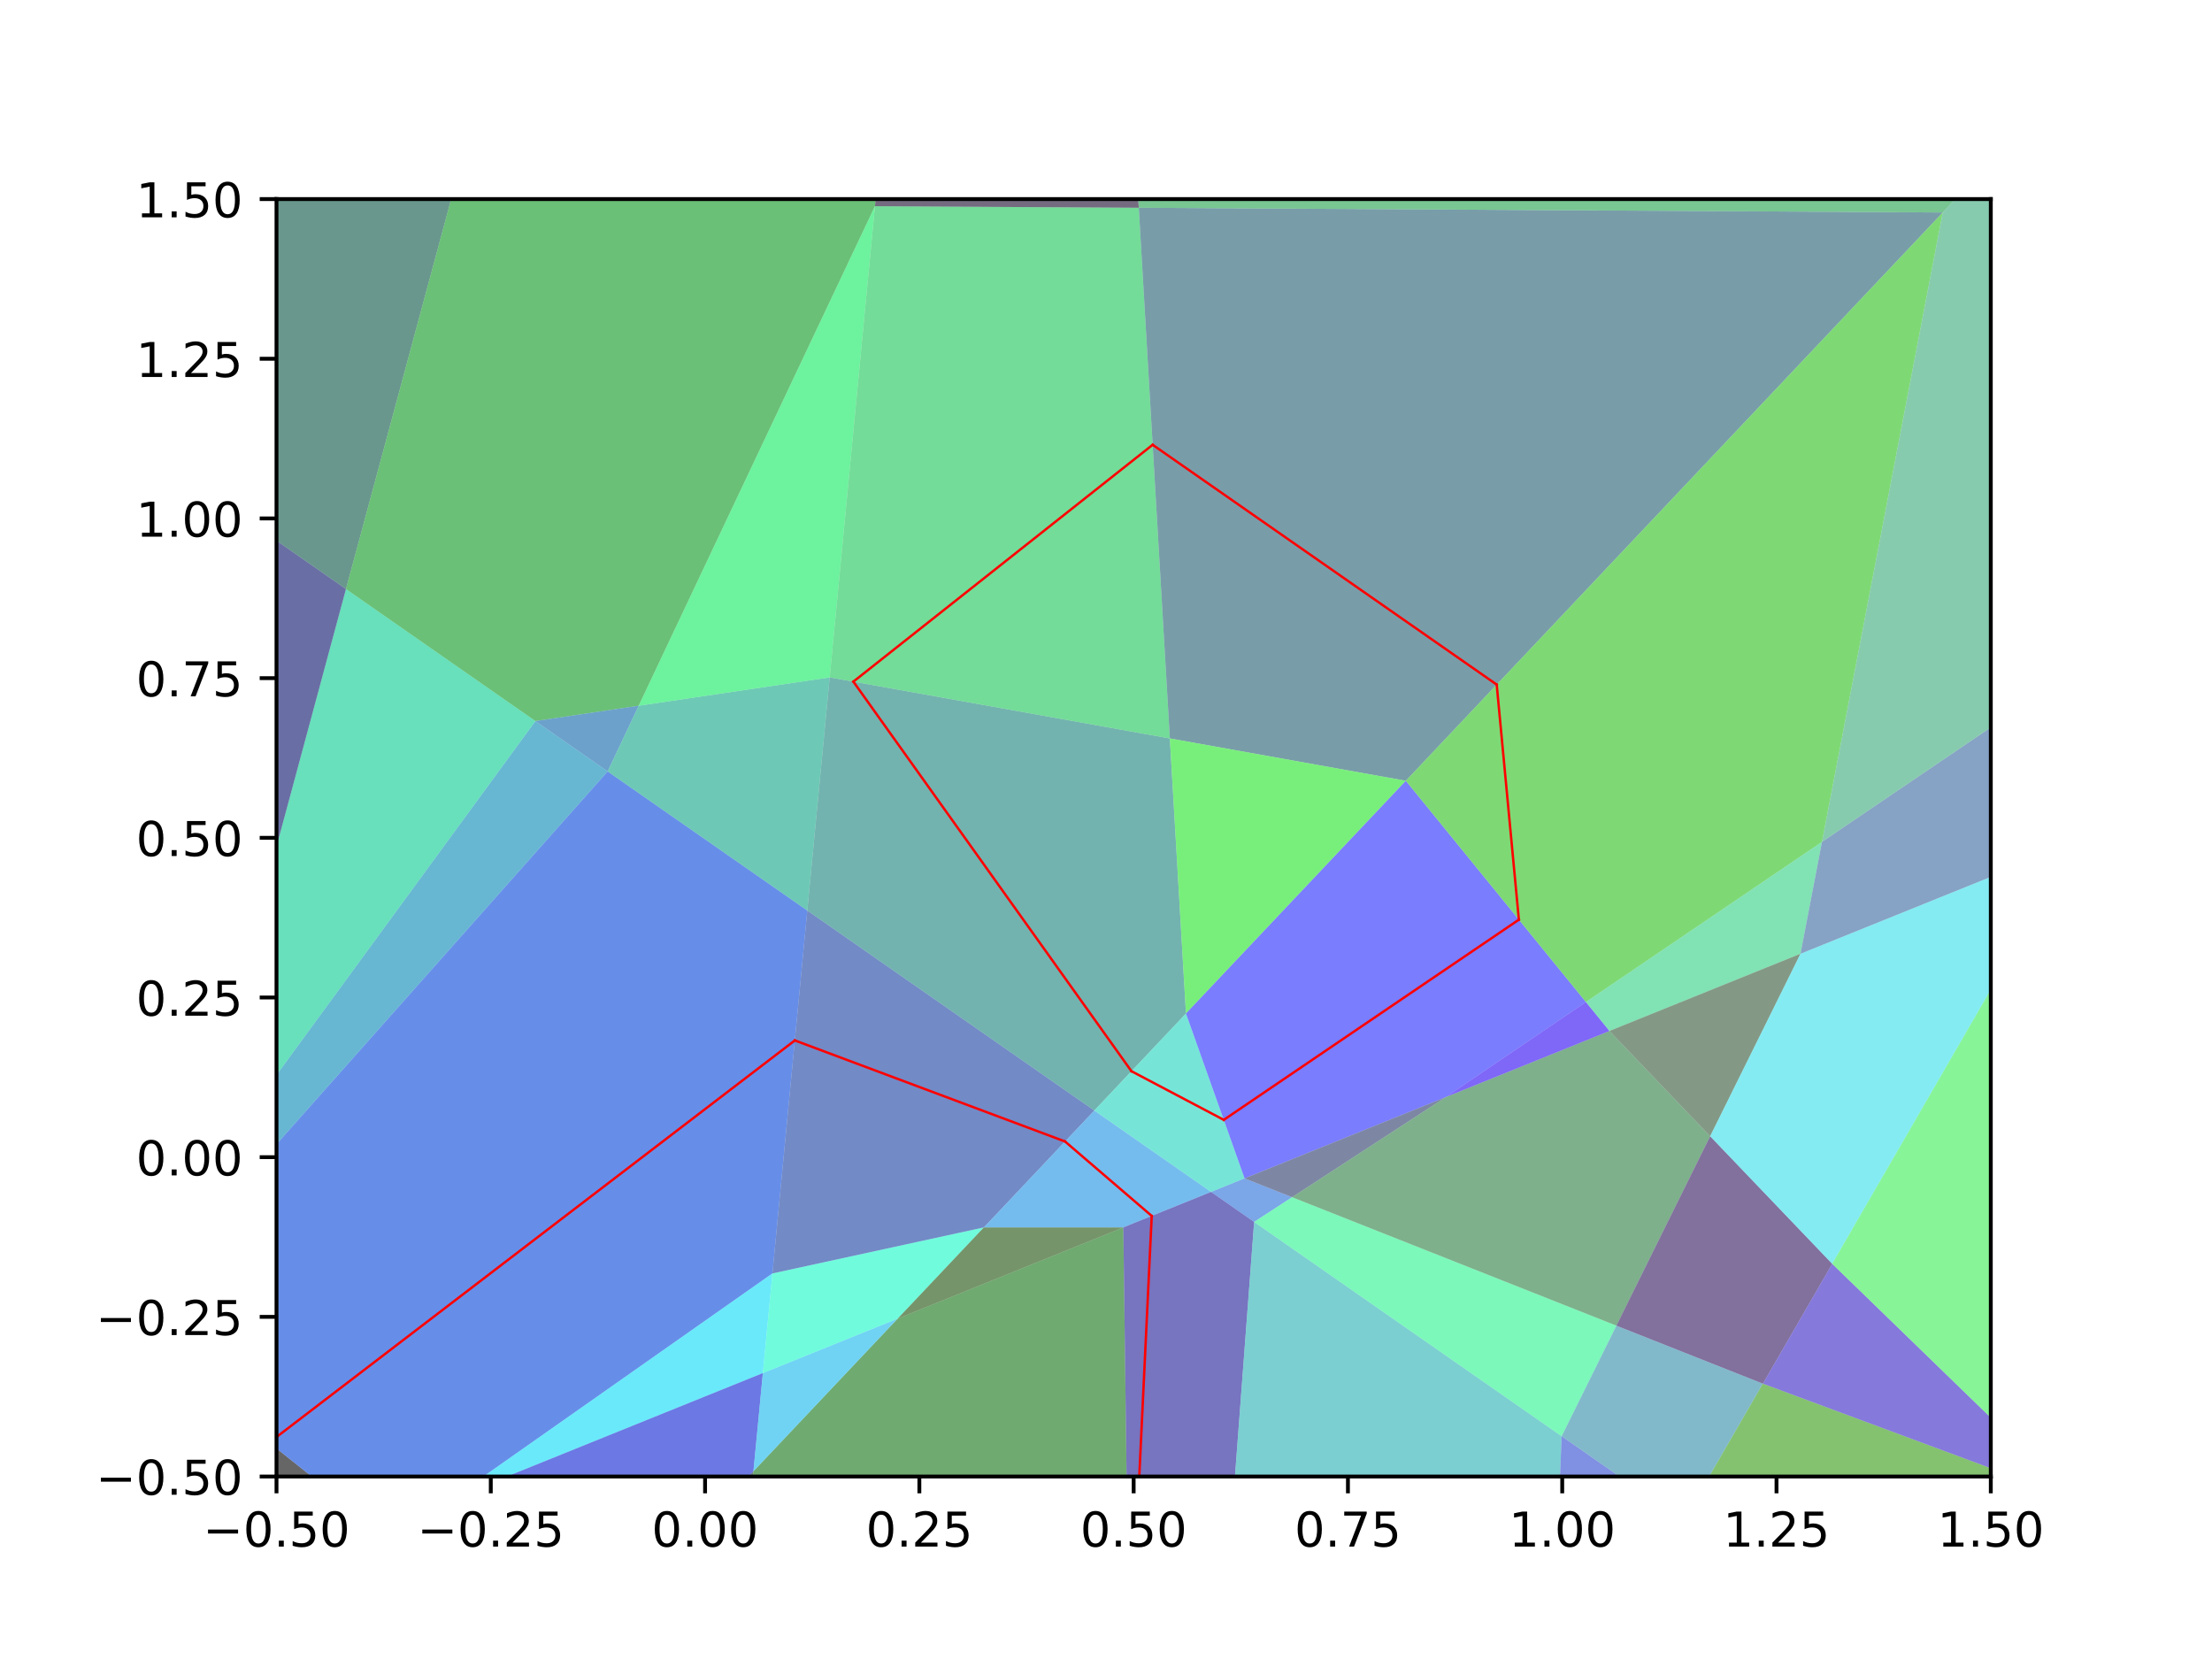 <?xml version="1.0" encoding="utf-8" standalone="no"?>
<!DOCTYPE svg PUBLIC "-//W3C//DTD SVG 1.1//EN"
  "http://www.w3.org/Graphics/SVG/1.1/DTD/svg11.dtd">
<!-- Created with matplotlib (https://matplotlib.org/) -->
<svg height="345.6pt" version="1.1" viewBox="0 0 460.8 345.6" width="460.8pt" xmlns="http://www.w3.org/2000/svg" xmlns:xlink="http://www.w3.org/1999/xlink">
 <defs>
  <style type="text/css">
*{stroke-linecap:butt;stroke-linejoin:round;}
  </style>
 </defs>
 <g id="figure_1">
  <g id="patch_1">
   <path d="M 0 345.6 
L 460.8 345.6 
L 460.8 0 
L 0 0 
z
" style="fill:#ffffff;"/>
  </g>
  <g id="axes_1">
   <g id="patch_2">
    <path d="M 57.6 307.584 
L 414.72 307.584 
L 414.72 41.472 
L 57.6 41.472 
z
" style="fill:#ffffff;"/>
   </g>
   <g id="patch_3">
    <path clip-path="url(#pa3a91e64e2)" d="M 12.002 345.408 
L 29.764 279.561 
L 78.613 318.489 
z
" style="opacity:0.6;stroke-dasharray:0,0;stroke-dashoffset:0;"/>
   </g>
   <g id="patch_4">
    <path clip-path="url(#pa3a91e64e2)" d="M 94.088 312.236 
L 78.613 318.489 
L 29.764 279.561 
L 33.589 265.381 
L 126.585 160.696 
L 168.177 189.68 
L 160.913 265.281 
z
" style="fill:#0143da;opacity:0.6;stroke-dasharray:0,0;stroke-dashoffset:0;"/>
   </g>
   <g id="patch_5">
    <path clip-path="url(#pa3a91e64e2)" d="M 33.589 265.381 
L 37.279 251.703 
L 111.534 150.207 
L 126.585 160.696 
z
" style="fill:#0287b4;opacity:0.6;stroke-dasharray:0,0;stroke-dashoffset:0;"/>
   </g>
   <g id="patch_6">
    <path clip-path="url(#pa3a91e64e2)" d="M 37.279 251.703 
L 72.075 122.709 
L 111.534 150.207 
z
" style="fill:#03cb8e;opacity:0.6;stroke-dasharray:0,0;stroke-dashoffset:0;"/>
   </g>
   <g id="patch_7">
    <path clip-path="url(#pa3a91e64e2)" d="M -207.443 90.525 
L -213.883 74.182 
L -110.113 -4.254 
L 72.075 122.709 
L 37.279 251.703 
L 20.098 271.857 
z
" style="fill:#050f68;opacity:0.6;stroke-dasharray:0,0;stroke-dashoffset:0;"/>
   </g>
   <g id="patch_8">
    <path clip-path="url(#pa3a91e64e2)" d="M 72.075 122.709 
L 57.6 112.622 
L 57.6 41.472 
L 93.988 41.472 
z
" style="fill:#065342;opacity:0.6;stroke-dasharray:0,0;stroke-dashoffset:0;"/>
   </g>
   <g id="patch_9">
    <path clip-path="url(#pa3a91e64e2)" d="M 133.056 147.014 
L 111.534 150.207 
L 72.075 122.709 
L 216.01 -410.884 
L 216.404 -312.29 
L 182.273 42.958 
z
" style="fill:#07971c;opacity:0.6;stroke-dasharray:0,0;stroke-dashoffset:0;"/>
   </g>
   <g id="patch_10">
    <path clip-path="url(#pa3a91e64e2)" d="M 94.088 312.236 
L 160.913 265.281 
L 158.919 286.036 
z
" style="fill:#08daf6;opacity:0.6;stroke-dasharray:0,0;stroke-dashoffset:0;"/>
   </g>
   <g id="patch_11">
    <path clip-path="url(#pa3a91e64e2)" d="M 86.367 324.669 
L 94.088 312.236 
L 158.919 286.036 
L 156.953 306.498 
L 116.84 348.954 
z
" style="fill:#0a1ed0;opacity:0.6;stroke-dasharray:0,0;stroke-dashoffset:0;"/>
   </g>
   <g id="patch_12">
    <path clip-path="url(#pa3a91e64e2)" d="M 111.534 150.207 
L 133.056 147.014 
L 126.585 160.696 
z
" style="fill:#0b62aa;opacity:0.6;stroke-dasharray:0,0;stroke-dashoffset:0;"/>
   </g>
   <g id="patch_13">
    <path clip-path="url(#pa3a91e64e2)" d="M 126.585 160.696 
L 133.056 147.014 
L 172.843 141.112 
L 168.177 189.68 
z
" style="fill:#0ca684;opacity:0.6;stroke-dasharray:0,0;stroke-dashoffset:0;"/>
   </g>
   <g id="patch_14">
    <path clip-path="url(#pa3a91e64e2)" d="M 133.056 147.014 
L 182.273 42.958 
L 172.843 141.112 
z
" style="fill:#0dea5e;opacity:0.6;stroke-dasharray:0,0;stroke-dashoffset:0;"/>
   </g>
   <g id="patch_15">
    <path clip-path="url(#pa3a91e64e2)" d="M 116.84 348.954 
L 156.953 306.498 
L 150.312 375.628 
z
" style="fill:#0f2e38;opacity:0.6;stroke-dasharray:0,0;stroke-dashoffset:0;"/>
   </g>
   <g id="patch_16">
    <path clip-path="url(#pa3a91e64e2)" d="M 150.312 375.628 
L 156.953 306.498 
L 187.011 274.684 
L 234.01 255.691 
L 236.48 444.298 
z
" style="fill:#107212;opacity:0.6;stroke-dasharray:0,0;stroke-dashoffset:0;"/>
   </g>
   <g id="patch_17">
    <path clip-path="url(#pa3a91e64e2)" d="M 156.953 306.498 
L 158.919 286.036 
L 187.011 274.684 
z
" style="fill:#11b5ec;opacity:0.6;stroke-dasharray:0,0;stroke-dashoffset:0;"/>
   </g>
   <g id="patch_18">
    <path clip-path="url(#pa3a91e64e2)" d="M 158.919 286.036 
L 160.913 265.281 
L 204.956 255.69 
L 187.011 274.684 
z
" style="fill:#12f9c6;opacity:0.6;stroke-dasharray:0,0;stroke-dashoffset:0;"/>
   </g>
   <g id="patch_19">
    <path clip-path="url(#pa3a91e64e2)" d="M 160.913 265.281 
L 168.177 189.68 
L 227.96 231.342 
L 204.956 255.69 
z
" style="fill:#143da0;opacity:0.6;stroke-dasharray:0,0;stroke-dashoffset:0;"/>
   </g>
   <g id="patch_20">
    <path clip-path="url(#pa3a91e64e2)" d="M 168.177 189.68 
L 172.843 141.112 
L 243.702 153.83 
L 247.058 211.129 
L 227.96 231.342 
z
" style="fill:#15817a;opacity:0.6;stroke-dasharray:0,0;stroke-dashoffset:0;"/>
   </g>
   <g id="patch_21">
    <path clip-path="url(#pa3a91e64e2)" d="M 172.843 141.112 
L 182.273 42.958 
L 237.228 43.282 
L 243.702 153.83 
z
" style="fill:#16c554;opacity:0.6;stroke-dasharray:0,0;stroke-dashoffset:0;"/>
   </g>
   <g id="patch_22">
    <path clip-path="url(#pa3a91e64e2)" d="M 182.273 42.958 
L 216.404 -312.29 
L 237.228 43.282 
z
" style="fill:#18092e;opacity:0.6;stroke-dasharray:0,0;stroke-dashoffset:0;"/>
   </g>
   <g id="patch_23">
    <path clip-path="url(#pa3a91e64e2)" d="M 187.011 274.684 
L 204.956 255.69 
L 234.01 255.691 
z
" style="fill:#194d08;opacity:0.6;stroke-dasharray:0,0;stroke-dashoffset:0;"/>
   </g>
   <g id="patch_24">
    <path clip-path="url(#pa3a91e64e2)" d="M 204.956 255.69 
L 227.96 231.342 
L 252.296 248.301 
L 234.01 255.691 
z
" style="fill:#1a90e2;opacity:0.6;stroke-dasharray:0,0;stroke-dashoffset:0;"/>
   </g>
   <g id="patch_25">
    <path clip-path="url(#pa3a91e64e2)" d="M 227.96 231.342 
L 247.058 211.129 
L 259.271 245.482 
L 252.296 248.301 
z
" style="fill:#1bd4bc;opacity:0.6;stroke-dasharray:0,0;stroke-dashoffset:0;"/>
   </g>
   <g id="patch_26">
    <path clip-path="url(#pa3a91e64e2)" d="M 246.362 452.173 
L 236.48 444.298 
L 234.01 255.691 
L 252.296 248.301 
L 261.26 254.548 
z
" style="fill:#1d1896;opacity:0.6;stroke-dasharray:0,0;stroke-dashoffset:0;"/>
   </g>
   <g id="patch_27">
    <path clip-path="url(#pa3a91e64e2)" d="M 292.859 162.653 
L 243.702 153.83 
L 237.228 43.282 
L 404.71 44.267 
z
" style="fill:#1e5c70;opacity:0.6;stroke-dasharray:0,0;stroke-dashoffset:0;"/>
   </g>
   <g id="patch_28">
    <path clip-path="url(#pa3a91e64e2)" d="M 237.228 43.282 
L 237.122 41.472 
L 407.351 41.472 
L 404.71 44.267 
z
" style="fill:#1fa04a;opacity:0.6;stroke-dasharray:0,0;stroke-dashoffset:0;"/>
   </g>
   <g id="patch_29">
    <path clip-path="url(#pa3a91e64e2)" d="M 247.058 211.129 
L 243.702 153.83 
L 292.859 162.653 
z
" style="fill:#20e424;opacity:0.6;stroke-dasharray:0,0;stroke-dashoffset:0;"/>
   </g>
   <g id="patch_30">
    <path clip-path="url(#pa3a91e64e2)" d="M 259.271 245.482 
L 247.058 211.129 
L 292.859 162.653 
L 330.378 208.746 
L 301.207 228.535 
z
" style="fill:#2227fe;opacity:0.6;stroke-dasharray:0,0;stroke-dashoffset:0;"/>
   </g>
   <g id="patch_31">
    <path clip-path="url(#pa3a91e64e2)" d="M 261.26 254.548 
L 252.296 248.301 
L 259.271 245.482 
L 269.165 249.401 
z
" style="fill:#236bd8;opacity:0.6;stroke-dasharray:0,0;stroke-dashoffset:0;"/>
   </g>
   <g id="patch_32">
    <path clip-path="url(#pa3a91e64e2)" d="M 264.192 466.382 
L 246.362 452.173 
L 261.26 254.548 
L 325.321 299.191 
L 322.649 365.326 
z
" style="fill:#24afb2;opacity:0.6;stroke-dasharray:0,0;stroke-dashoffset:0;"/>
   </g>
   <g id="patch_33">
    <path clip-path="url(#pa3a91e64e2)" d="M 261.26 254.548 
L 269.165 249.401 
L 336.724 276.157 
L 325.321 299.191 
z
" style="fill:#25f38c;opacity:0.6;stroke-dasharray:0,0;stroke-dashoffset:0;"/>
   </g>
   <g id="patch_34">
    <path clip-path="url(#pa3a91e64e2)" d="M 259.271 245.482 
L 301.207 228.535 
L 269.165 249.401 
z
" style="fill:#273766;opacity:0.6;stroke-dasharray:0,0;stroke-dashoffset:0;"/>
   </g>
   <g id="patch_35">
    <path clip-path="url(#pa3a91e64e2)" d="M 269.165 249.401 
L 301.207 228.535 
L 335.279 214.766 
L 356.258 236.699 
L 336.724 276.157 
z
" style="fill:#287b40;opacity:0.6;stroke-dasharray:0,0;stroke-dashoffset:0;"/>
   </g>
   <g id="patch_36">
    <path clip-path="url(#pa3a91e64e2)" d="M 330.378 208.746 
L 292.859 162.653 
L 404.71 44.267 
L 379.548 175.388 
z
" style="fill:#29bf1a;opacity:0.6;stroke-dasharray:0,0;stroke-dashoffset:0;"/>
   </g>
   <g id="patch_37">
    <path clip-path="url(#pa3a91e64e2)" d="M 301.207 228.535 
L 330.378 208.746 
L 335.279 214.766 
z
" style="fill:#2b02f4;opacity:0.6;stroke-dasharray:0,0;stroke-dashoffset:0;"/>
   </g>
   <g id="patch_38">
    <path clip-path="url(#pa3a91e64e2)" d="M 322.649 365.326 
L 325.321 299.191 
L 350.682 316.864 
z
" style="fill:#2c46ce;opacity:0.6;stroke-dasharray:0,0;stroke-dashoffset:0;"/>
   </g>
   <g id="patch_39">
    <path clip-path="url(#pa3a91e64e2)" d="M 325.321 299.191 
L 336.724 276.157 
L 367.239 288.242 
L 350.682 316.864 
z
" style="fill:#2d8aa8;opacity:0.6;stroke-dasharray:0,0;stroke-dashoffset:0;"/>
   </g>
   <g id="patch_40">
    <path clip-path="url(#pa3a91e64e2)" d="M 335.279 214.766 
L 330.378 208.746 
L 379.548 175.388 
L 375.078 198.683 
z
" style="fill:#2ece82;opacity:0.6;stroke-dasharray:0,0;stroke-dashoffset:0;"/>
   </g>
   <g id="patch_41">
    <path clip-path="url(#pa3a91e64e2)" d="M 336.724 276.157 
L 356.258 236.699 
L 381.681 263.276 
L 367.239 288.242 
z
" style="fill:#30125c;opacity:0.6;stroke-dasharray:0,0;stroke-dashoffset:0;"/>
   </g>
   <g id="patch_42">
    <path clip-path="url(#pa3a91e64e2)" d="M 335.279 214.766 
L 375.078 198.683 
L 356.258 236.699 
z
" style="fill:#315636;opacity:0.6;stroke-dasharray:0,0;stroke-dashoffset:0;"/>
   </g>
   <g id="patch_43">
    <path clip-path="url(#pa3a91e64e2)" d="M 350.682 316.864 
L 367.239 288.242 
L 432.285 312.379 
L 656.663 530.097 
z
" style="fill:#329a10;opacity:0.6;stroke-dasharray:0,0;stroke-dashoffset:0;"/>
   </g>
   <g id="patch_44">
    <path clip-path="url(#pa3a91e64e2)" d="M 381.681 263.276 
L 356.258 236.699 
L 375.078 198.683 
L 432.46 175.494 
z
" style="fill:#33ddea;opacity:0.6;stroke-dasharray:0,0;stroke-dashoffset:0;"/>
   </g>
   <g id="patch_45">
    <path clip-path="url(#pa3a91e64e2)" d="M 367.239 288.242 
L 381.681 263.276 
L 432.285 312.379 
z
" style="fill:#3521c4;opacity:0.6;stroke-dasharray:0,0;stroke-dashoffset:0;"/>
   </g>
   <g id="patch_46">
    <path clip-path="url(#pa3a91e64e2)" d="M 375.078 198.683 
L 379.548 175.388 
L 466.736 116.239 
L 432.46 175.494 
z
" style="fill:#36659e;opacity:0.6;stroke-dasharray:0,0;stroke-dashoffset:0;"/>
   </g>
   <g id="patch_47">
    <path clip-path="url(#pa3a91e64e2)" d="M 379.548 175.388 
L 404.71 44.267 
L 672.05 -238.692 
L 466.736 116.239 
z
" style="fill:#37a978;opacity:0.6;stroke-dasharray:0,0;stroke-dashoffset:0;"/>
   </g>
   <g id="patch_48">
    <path clip-path="url(#pa3a91e64e2)" d="M 381.681 263.276 
L 414.72 206.161 
L 414.72 295.335 
z
" style="fill:#38ed52;opacity:0.6;stroke-dasharray:0,0;stroke-dashoffset:0;"/>
   </g>
   <g id="matplotlib.axis_1">
    <g id="xtick_1">
     <g id="line2d_1">
      <defs>
       <path d="M 0 0 
L 0 3.5 
" id="m4307853b71" style="stroke:#000000;stroke-width:0.8;"/>
      </defs>
      <g>
       <use style="stroke:#000000;stroke-width:0.8;" x="57.6" xlink:href="#m4307853b71" y="307.584"/>
      </g>
     </g>
     <g id="text_1">
      <!-- −0.50 -->
      <defs>
       <path d="M 10.594 35.5 
L 73.188 35.5 
L 73.188 27.203 
L 10.594 27.203 
z
" id="DejaVuSans-8722"/>
       <path d="M 31.781 66.406 
Q 24.172 66.406 20.328 58.906 
Q 16.5 51.422 16.5 36.375 
Q 16.5 21.391 20.328 13.891 
Q 24.172 6.391 31.781 6.391 
Q 39.453 6.391 43.281 13.891 
Q 47.125 21.391 47.125 36.375 
Q 47.125 51.422 43.281 58.906 
Q 39.453 66.406 31.781 66.406 
z
M 31.781 74.219 
Q 44.047 74.219 50.516 64.516 
Q 56.984 54.828 56.984 36.375 
Q 56.984 17.969 50.516 8.266 
Q 44.047 -1.422 31.781 -1.422 
Q 19.531 -1.422 13.062 8.266 
Q 6.594 17.969 6.594 36.375 
Q 6.594 54.828 13.062 64.516 
Q 19.531 74.219 31.781 74.219 
z
" id="DejaVuSans-48"/>
       <path d="M 10.688 12.406 
L 21 12.406 
L 21 0 
L 10.688 0 
z
" id="DejaVuSans-46"/>
       <path d="M 10.797 72.906 
L 49.516 72.906 
L 49.516 64.594 
L 19.828 64.594 
L 19.828 46.734 
Q 21.969 47.469 24.109 47.828 
Q 26.266 48.188 28.422 48.188 
Q 40.625 48.188 47.75 41.5 
Q 54.891 34.812 54.891 23.391 
Q 54.891 11.625 47.562 5.094 
Q 40.234 -1.422 26.906 -1.422 
Q 22.312 -1.422 17.547 -0.641 
Q 12.797 0.141 7.719 1.703 
L 7.719 11.625 
Q 12.109 9.234 16.797 8.062 
Q 21.484 6.891 26.703 6.891 
Q 35.156 6.891 40.078 11.328 
Q 45.016 15.766 45.016 23.391 
Q 45.016 31 40.078 35.438 
Q 35.156 39.891 26.703 39.891 
Q 22.75 39.891 18.812 39.016 
Q 14.891 38.141 10.797 36.281 
z
" id="DejaVuSans-53"/>
      </defs>
      <g transform="translate(42.277 322.182)scale(0.1 -0.1)">
       <use xlink:href="#DejaVuSans-8722"/>
       <use x="83.789" xlink:href="#DejaVuSans-48"/>
       <use x="147.412" xlink:href="#DejaVuSans-46"/>
       <use x="179.199" xlink:href="#DejaVuSans-53"/>
       <use x="242.822" xlink:href="#DejaVuSans-48"/>
      </g>
     </g>
    </g>
    <g id="xtick_2">
     <g id="line2d_2">
      <g>
       <use style="stroke:#000000;stroke-width:0.8;" x="102.24" xlink:href="#m4307853b71" y="307.584"/>
      </g>
     </g>
     <g id="text_2">
      <!-- −0.25 -->
      <defs>
       <path d="M 19.188 8.297 
L 53.609 8.297 
L 53.609 0 
L 7.328 0 
L 7.328 8.297 
Q 12.938 14.109 22.625 23.891 
Q 32.328 33.688 34.812 36.531 
Q 39.547 41.844 41.422 45.531 
Q 43.312 49.219 43.312 52.781 
Q 43.312 58.594 39.234 62.25 
Q 35.156 65.922 28.609 65.922 
Q 23.969 65.922 18.812 64.312 
Q 13.672 62.703 7.812 59.422 
L 7.812 69.391 
Q 13.766 71.781 18.938 73 
Q 24.125 74.219 28.422 74.219 
Q 39.75 74.219 46.484 68.547 
Q 53.219 62.891 53.219 53.422 
Q 53.219 48.922 51.531 44.891 
Q 49.859 40.875 45.406 35.406 
Q 44.188 33.984 37.641 27.219 
Q 31.109 20.453 19.188 8.297 
z
" id="DejaVuSans-50"/>
      </defs>
      <g transform="translate(86.917 322.182)scale(0.1 -0.1)">
       <use xlink:href="#DejaVuSans-8722"/>
       <use x="83.789" xlink:href="#DejaVuSans-48"/>
       <use x="147.412" xlink:href="#DejaVuSans-46"/>
       <use x="179.199" xlink:href="#DejaVuSans-50"/>
       <use x="242.822" xlink:href="#DejaVuSans-53"/>
      </g>
     </g>
    </g>
    <g id="xtick_3">
     <g id="line2d_3">
      <g>
       <use style="stroke:#000000;stroke-width:0.8;" x="146.88" xlink:href="#m4307853b71" y="307.584"/>
      </g>
     </g>
     <g id="text_3">
      <!-- 0.00 -->
      <g transform="translate(135.747 322.182)scale(0.1 -0.1)">
       <use xlink:href="#DejaVuSans-48"/>
       <use x="63.623" xlink:href="#DejaVuSans-46"/>
       <use x="95.41" xlink:href="#DejaVuSans-48"/>
       <use x="159.033" xlink:href="#DejaVuSans-48"/>
      </g>
     </g>
    </g>
    <g id="xtick_4">
     <g id="line2d_4">
      <g>
       <use style="stroke:#000000;stroke-width:0.8;" x="191.52" xlink:href="#m4307853b71" y="307.584"/>
      </g>
     </g>
     <g id="text_4">
      <!-- 0.25 -->
      <g transform="translate(180.387 322.182)scale(0.1 -0.1)">
       <use xlink:href="#DejaVuSans-48"/>
       <use x="63.623" xlink:href="#DejaVuSans-46"/>
       <use x="95.41" xlink:href="#DejaVuSans-50"/>
       <use x="159.033" xlink:href="#DejaVuSans-53"/>
      </g>
     </g>
    </g>
    <g id="xtick_5">
     <g id="line2d_5">
      <g>
       <use style="stroke:#000000;stroke-width:0.8;" x="236.16" xlink:href="#m4307853b71" y="307.584"/>
      </g>
     </g>
     <g id="text_5">
      <!-- 0.50 -->
      <g transform="translate(225.027 322.182)scale(0.1 -0.1)">
       <use xlink:href="#DejaVuSans-48"/>
       <use x="63.623" xlink:href="#DejaVuSans-46"/>
       <use x="95.41" xlink:href="#DejaVuSans-53"/>
       <use x="159.033" xlink:href="#DejaVuSans-48"/>
      </g>
     </g>
    </g>
    <g id="xtick_6">
     <g id="line2d_6">
      <g>
       <use style="stroke:#000000;stroke-width:0.8;" x="280.8" xlink:href="#m4307853b71" y="307.584"/>
      </g>
     </g>
     <g id="text_6">
      <!-- 0.75 -->
      <defs>
       <path d="M 8.203 72.906 
L 55.078 72.906 
L 55.078 68.703 
L 28.609 0 
L 18.312 0 
L 43.219 64.594 
L 8.203 64.594 
z
" id="DejaVuSans-55"/>
      </defs>
      <g transform="translate(269.667 322.182)scale(0.1 -0.1)">
       <use xlink:href="#DejaVuSans-48"/>
       <use x="63.623" xlink:href="#DejaVuSans-46"/>
       <use x="95.41" xlink:href="#DejaVuSans-55"/>
       <use x="159.033" xlink:href="#DejaVuSans-53"/>
      </g>
     </g>
    </g>
    <g id="xtick_7">
     <g id="line2d_7">
      <g>
       <use style="stroke:#000000;stroke-width:0.8;" x="325.44" xlink:href="#m4307853b71" y="307.584"/>
      </g>
     </g>
     <g id="text_7">
      <!-- 1.00 -->
      <defs>
       <path d="M 12.406 8.297 
L 28.516 8.297 
L 28.516 63.922 
L 10.984 60.406 
L 10.984 69.391 
L 28.422 72.906 
L 38.281 72.906 
L 38.281 8.297 
L 54.391 8.297 
L 54.391 0 
L 12.406 0 
z
" id="DejaVuSans-49"/>
      </defs>
      <g transform="translate(314.307 322.182)scale(0.1 -0.1)">
       <use xlink:href="#DejaVuSans-49"/>
       <use x="63.623" xlink:href="#DejaVuSans-46"/>
       <use x="95.41" xlink:href="#DejaVuSans-48"/>
       <use x="159.033" xlink:href="#DejaVuSans-48"/>
      </g>
     </g>
    </g>
    <g id="xtick_8">
     <g id="line2d_8">
      <g>
       <use style="stroke:#000000;stroke-width:0.8;" x="370.08" xlink:href="#m4307853b71" y="307.584"/>
      </g>
     </g>
     <g id="text_8">
      <!-- 1.25 -->
      <g transform="translate(358.947 322.182)scale(0.1 -0.1)">
       <use xlink:href="#DejaVuSans-49"/>
       <use x="63.623" xlink:href="#DejaVuSans-46"/>
       <use x="95.41" xlink:href="#DejaVuSans-50"/>
       <use x="159.033" xlink:href="#DejaVuSans-53"/>
      </g>
     </g>
    </g>
    <g id="xtick_9">
     <g id="line2d_9">
      <g>
       <use style="stroke:#000000;stroke-width:0.8;" x="414.72" xlink:href="#m4307853b71" y="307.584"/>
      </g>
     </g>
     <g id="text_9">
      <!-- 1.50 -->
      <g transform="translate(403.587 322.182)scale(0.1 -0.1)">
       <use xlink:href="#DejaVuSans-49"/>
       <use x="63.623" xlink:href="#DejaVuSans-46"/>
       <use x="95.41" xlink:href="#DejaVuSans-53"/>
       <use x="159.033" xlink:href="#DejaVuSans-48"/>
      </g>
     </g>
    </g>
   </g>
   <g id="matplotlib.axis_2">
    <g id="ytick_1">
     <g id="line2d_10">
      <defs>
       <path d="M 0 0 
L -3.5 0 
" id="m9549400725" style="stroke:#000000;stroke-width:0.8;"/>
      </defs>
      <g>
       <use style="stroke:#000000;stroke-width:0.8;" x="57.6" xlink:href="#m9549400725" y="307.584"/>
      </g>
     </g>
     <g id="text_10">
      <!-- −0.50 -->
      <g transform="translate(19.955 311.383)scale(0.1 -0.1)">
       <use xlink:href="#DejaVuSans-8722"/>
       <use x="83.789" xlink:href="#DejaVuSans-48"/>
       <use x="147.412" xlink:href="#DejaVuSans-46"/>
       <use x="179.199" xlink:href="#DejaVuSans-53"/>
       <use x="242.822" xlink:href="#DejaVuSans-48"/>
      </g>
     </g>
    </g>
    <g id="ytick_2">
     <g id="line2d_11">
      <g>
       <use style="stroke:#000000;stroke-width:0.8;" x="57.6" xlink:href="#m9549400725" y="274.32"/>
      </g>
     </g>
     <g id="text_11">
      <!-- −0.25 -->
      <g transform="translate(19.955 278.119)scale(0.1 -0.1)">
       <use xlink:href="#DejaVuSans-8722"/>
       <use x="83.789" xlink:href="#DejaVuSans-48"/>
       <use x="147.412" xlink:href="#DejaVuSans-46"/>
       <use x="179.199" xlink:href="#DejaVuSans-50"/>
       <use x="242.822" xlink:href="#DejaVuSans-53"/>
      </g>
     </g>
    </g>
    <g id="ytick_3">
     <g id="line2d_12">
      <g>
       <use style="stroke:#000000;stroke-width:0.8;" x="57.6" xlink:href="#m9549400725" y="241.056"/>
      </g>
     </g>
     <g id="text_12">
      <!-- 0.00 -->
      <g transform="translate(28.334 244.855)scale(0.1 -0.1)">
       <use xlink:href="#DejaVuSans-48"/>
       <use x="63.623" xlink:href="#DejaVuSans-46"/>
       <use x="95.41" xlink:href="#DejaVuSans-48"/>
       <use x="159.033" xlink:href="#DejaVuSans-48"/>
      </g>
     </g>
    </g>
    <g id="ytick_4">
     <g id="line2d_13">
      <g>
       <use style="stroke:#000000;stroke-width:0.8;" x="57.6" xlink:href="#m9549400725" y="207.792"/>
      </g>
     </g>
     <g id="text_13">
      <!-- 0.25 -->
      <g transform="translate(28.334 211.591)scale(0.1 -0.1)">
       <use xlink:href="#DejaVuSans-48"/>
       <use x="63.623" xlink:href="#DejaVuSans-46"/>
       <use x="95.41" xlink:href="#DejaVuSans-50"/>
       <use x="159.033" xlink:href="#DejaVuSans-53"/>
      </g>
     </g>
    </g>
    <g id="ytick_5">
     <g id="line2d_14">
      <g>
       <use style="stroke:#000000;stroke-width:0.8;" x="57.6" xlink:href="#m9549400725" y="174.528"/>
      </g>
     </g>
     <g id="text_14">
      <!-- 0.50 -->
      <g transform="translate(28.334 178.327)scale(0.1 -0.1)">
       <use xlink:href="#DejaVuSans-48"/>
       <use x="63.623" xlink:href="#DejaVuSans-46"/>
       <use x="95.41" xlink:href="#DejaVuSans-53"/>
       <use x="159.033" xlink:href="#DejaVuSans-48"/>
      </g>
     </g>
    </g>
    <g id="ytick_6">
     <g id="line2d_15">
      <g>
       <use style="stroke:#000000;stroke-width:0.8;" x="57.6" xlink:href="#m9549400725" y="141.264"/>
      </g>
     </g>
     <g id="text_15">
      <!-- 0.75 -->
      <g transform="translate(28.334 145.063)scale(0.1 -0.1)">
       <use xlink:href="#DejaVuSans-48"/>
       <use x="63.623" xlink:href="#DejaVuSans-46"/>
       <use x="95.41" xlink:href="#DejaVuSans-55"/>
       <use x="159.033" xlink:href="#DejaVuSans-53"/>
      </g>
     </g>
    </g>
    <g id="ytick_7">
     <g id="line2d_16">
      <g>
       <use style="stroke:#000000;stroke-width:0.8;" x="57.6" xlink:href="#m9549400725" y="108"/>
      </g>
     </g>
     <g id="text_16">
      <!-- 1.00 -->
      <g transform="translate(28.334 111.799)scale(0.1 -0.1)">
       <use xlink:href="#DejaVuSans-49"/>
       <use x="63.623" xlink:href="#DejaVuSans-46"/>
       <use x="95.41" xlink:href="#DejaVuSans-48"/>
       <use x="159.033" xlink:href="#DejaVuSans-48"/>
      </g>
     </g>
    </g>
    <g id="ytick_8">
     <g id="line2d_17">
      <g>
       <use style="stroke:#000000;stroke-width:0.8;" x="57.6" xlink:href="#m9549400725" y="74.736"/>
      </g>
     </g>
     <g id="text_17">
      <!-- 1.25 -->
      <g transform="translate(28.334 78.535)scale(0.1 -0.1)">
       <use xlink:href="#DejaVuSans-49"/>
       <use x="63.623" xlink:href="#DejaVuSans-46"/>
       <use x="95.41" xlink:href="#DejaVuSans-50"/>
       <use x="159.033" xlink:href="#DejaVuSans-53"/>
      </g>
     </g>
    </g>
    <g id="ytick_9">
     <g id="line2d_18">
      <g>
       <use style="stroke:#000000;stroke-width:0.8;" x="57.6" xlink:href="#m9549400725" y="41.472"/>
      </g>
     </g>
     <g id="text_18">
      <!-- 1.50 -->
      <g transform="translate(28.334 45.271)scale(0.1 -0.1)">
       <use xlink:href="#DejaVuSans-49"/>
       <use x="63.623" xlink:href="#DejaVuSans-46"/>
       <use x="95.41" xlink:href="#DejaVuSans-53"/>
       <use x="159.033" xlink:href="#DejaVuSans-48"/>
      </g>
     </g>
    </g>
   </g>
   <g id="line2d_19">
    <path clip-path="url(#pa3a91e64e2)" d="M 56.071 300.526 
L 16.371 329.213 
" style="fill:none;stroke:#ff0000;stroke-linecap:square;stroke-width:0.5;"/>
   </g>
   <g id="line2d_20">
    <path clip-path="url(#pa3a91e64e2)" d="M 56.071 300.526 
L 165.577 216.74 
" style="fill:none;stroke:#ff0000;stroke-linecap:square;stroke-width:0.5;"/>
   </g>
   <g id="line2d_21">
    <path clip-path="url(#pa3a91e64e2)" style="fill:none;stroke:#ff0000;stroke-linecap:square;stroke-width:0.5;"/>
   </g>
   <g id="line2d_22">
    <path clip-path="url(#pa3a91e64e2)" d="M 221.867 237.792 
L 165.577 216.74 
" style="fill:none;stroke:#ff0000;stroke-linecap:square;stroke-width:0.5;"/>
   </g>
   <g id="line2d_23">
    <path clip-path="url(#pa3a91e64e2)" d="M 235.699 223.151 
L 177.772 141.997 
" style="fill:none;stroke:#ff0000;stroke-linecap:square;stroke-width:0.5;"/>
   </g>
   <g id="line2d_24">
    <path clip-path="url(#pa3a91e64e2)" d="M 177.772 141.997 
L 240.119 92.658 
" style="fill:none;stroke:#ff0000;stroke-linecap:square;stroke-width:0.5;"/>
   </g>
   <g id="line2d_25">
    <path clip-path="url(#pa3a91e64e2)" d="M 239.926 253.3 
L 221.867 237.792 
" style="fill:none;stroke:#ff0000;stroke-linecap:square;stroke-width:0.5;"/>
   </g>
   <g id="line2d_26">
    <path clip-path="url(#pa3a91e64e2)" d="M 254.935 233.287 
L 235.699 223.151 
" style="fill:none;stroke:#ff0000;stroke-linecap:square;stroke-width:0.5;"/>
   </g>
   <g id="line2d_27">
    <path clip-path="url(#pa3a91e64e2)" d="M 239.926 253.3 
L 235.465 346.6 
" style="fill:none;stroke:#ff0000;stroke-linecap:square;stroke-width:0.5;"/>
   </g>
   <g id="line2d_28">
    <path clip-path="url(#pa3a91e64e2)" d="M 240.119 92.658 
L 311.79 142.615 
" style="fill:none;stroke:#ff0000;stroke-linecap:square;stroke-width:0.5;"/>
   </g>
   <g id="line2d_29">
    <path clip-path="url(#pa3a91e64e2)" d="M 316.408 191.583 
L 254.935 233.287 
" style="fill:none;stroke:#ff0000;stroke-linecap:square;stroke-width:0.5;"/>
   </g>
   <g id="line2d_30">
    <path clip-path="url(#pa3a91e64e2)" d="M 316.408 191.583 
L 311.79 142.615 
" style="fill:none;stroke:#ff0000;stroke-linecap:square;stroke-width:0.5;"/>
   </g>
   <g id="patch_49">
    <path d="M 57.6 307.584 
L 57.6 41.472 
" style="fill:none;stroke:#000000;stroke-linecap:square;stroke-linejoin:miter;stroke-width:0.8;"/>
   </g>
   <g id="patch_50">
    <path d="M 414.72 307.584 
L 414.72 41.472 
" style="fill:none;stroke:#000000;stroke-linecap:square;stroke-linejoin:miter;stroke-width:0.8;"/>
   </g>
   <g id="patch_51">
    <path d="M 57.6 307.584 
L 414.72 307.584 
" style="fill:none;stroke:#000000;stroke-linecap:square;stroke-linejoin:miter;stroke-width:0.8;"/>
   </g>
   <g id="patch_52">
    <path d="M 57.6 41.472 
L 414.72 41.472 
" style="fill:none;stroke:#000000;stroke-linecap:square;stroke-linejoin:miter;stroke-width:0.8;"/>
   </g>
  </g>
 </g>
 <defs>
  <clipPath id="pa3a91e64e2">
   <rect height="266.112" width="357.12" x="57.6" y="41.472"/>
  </clipPath>
 </defs>
</svg>
